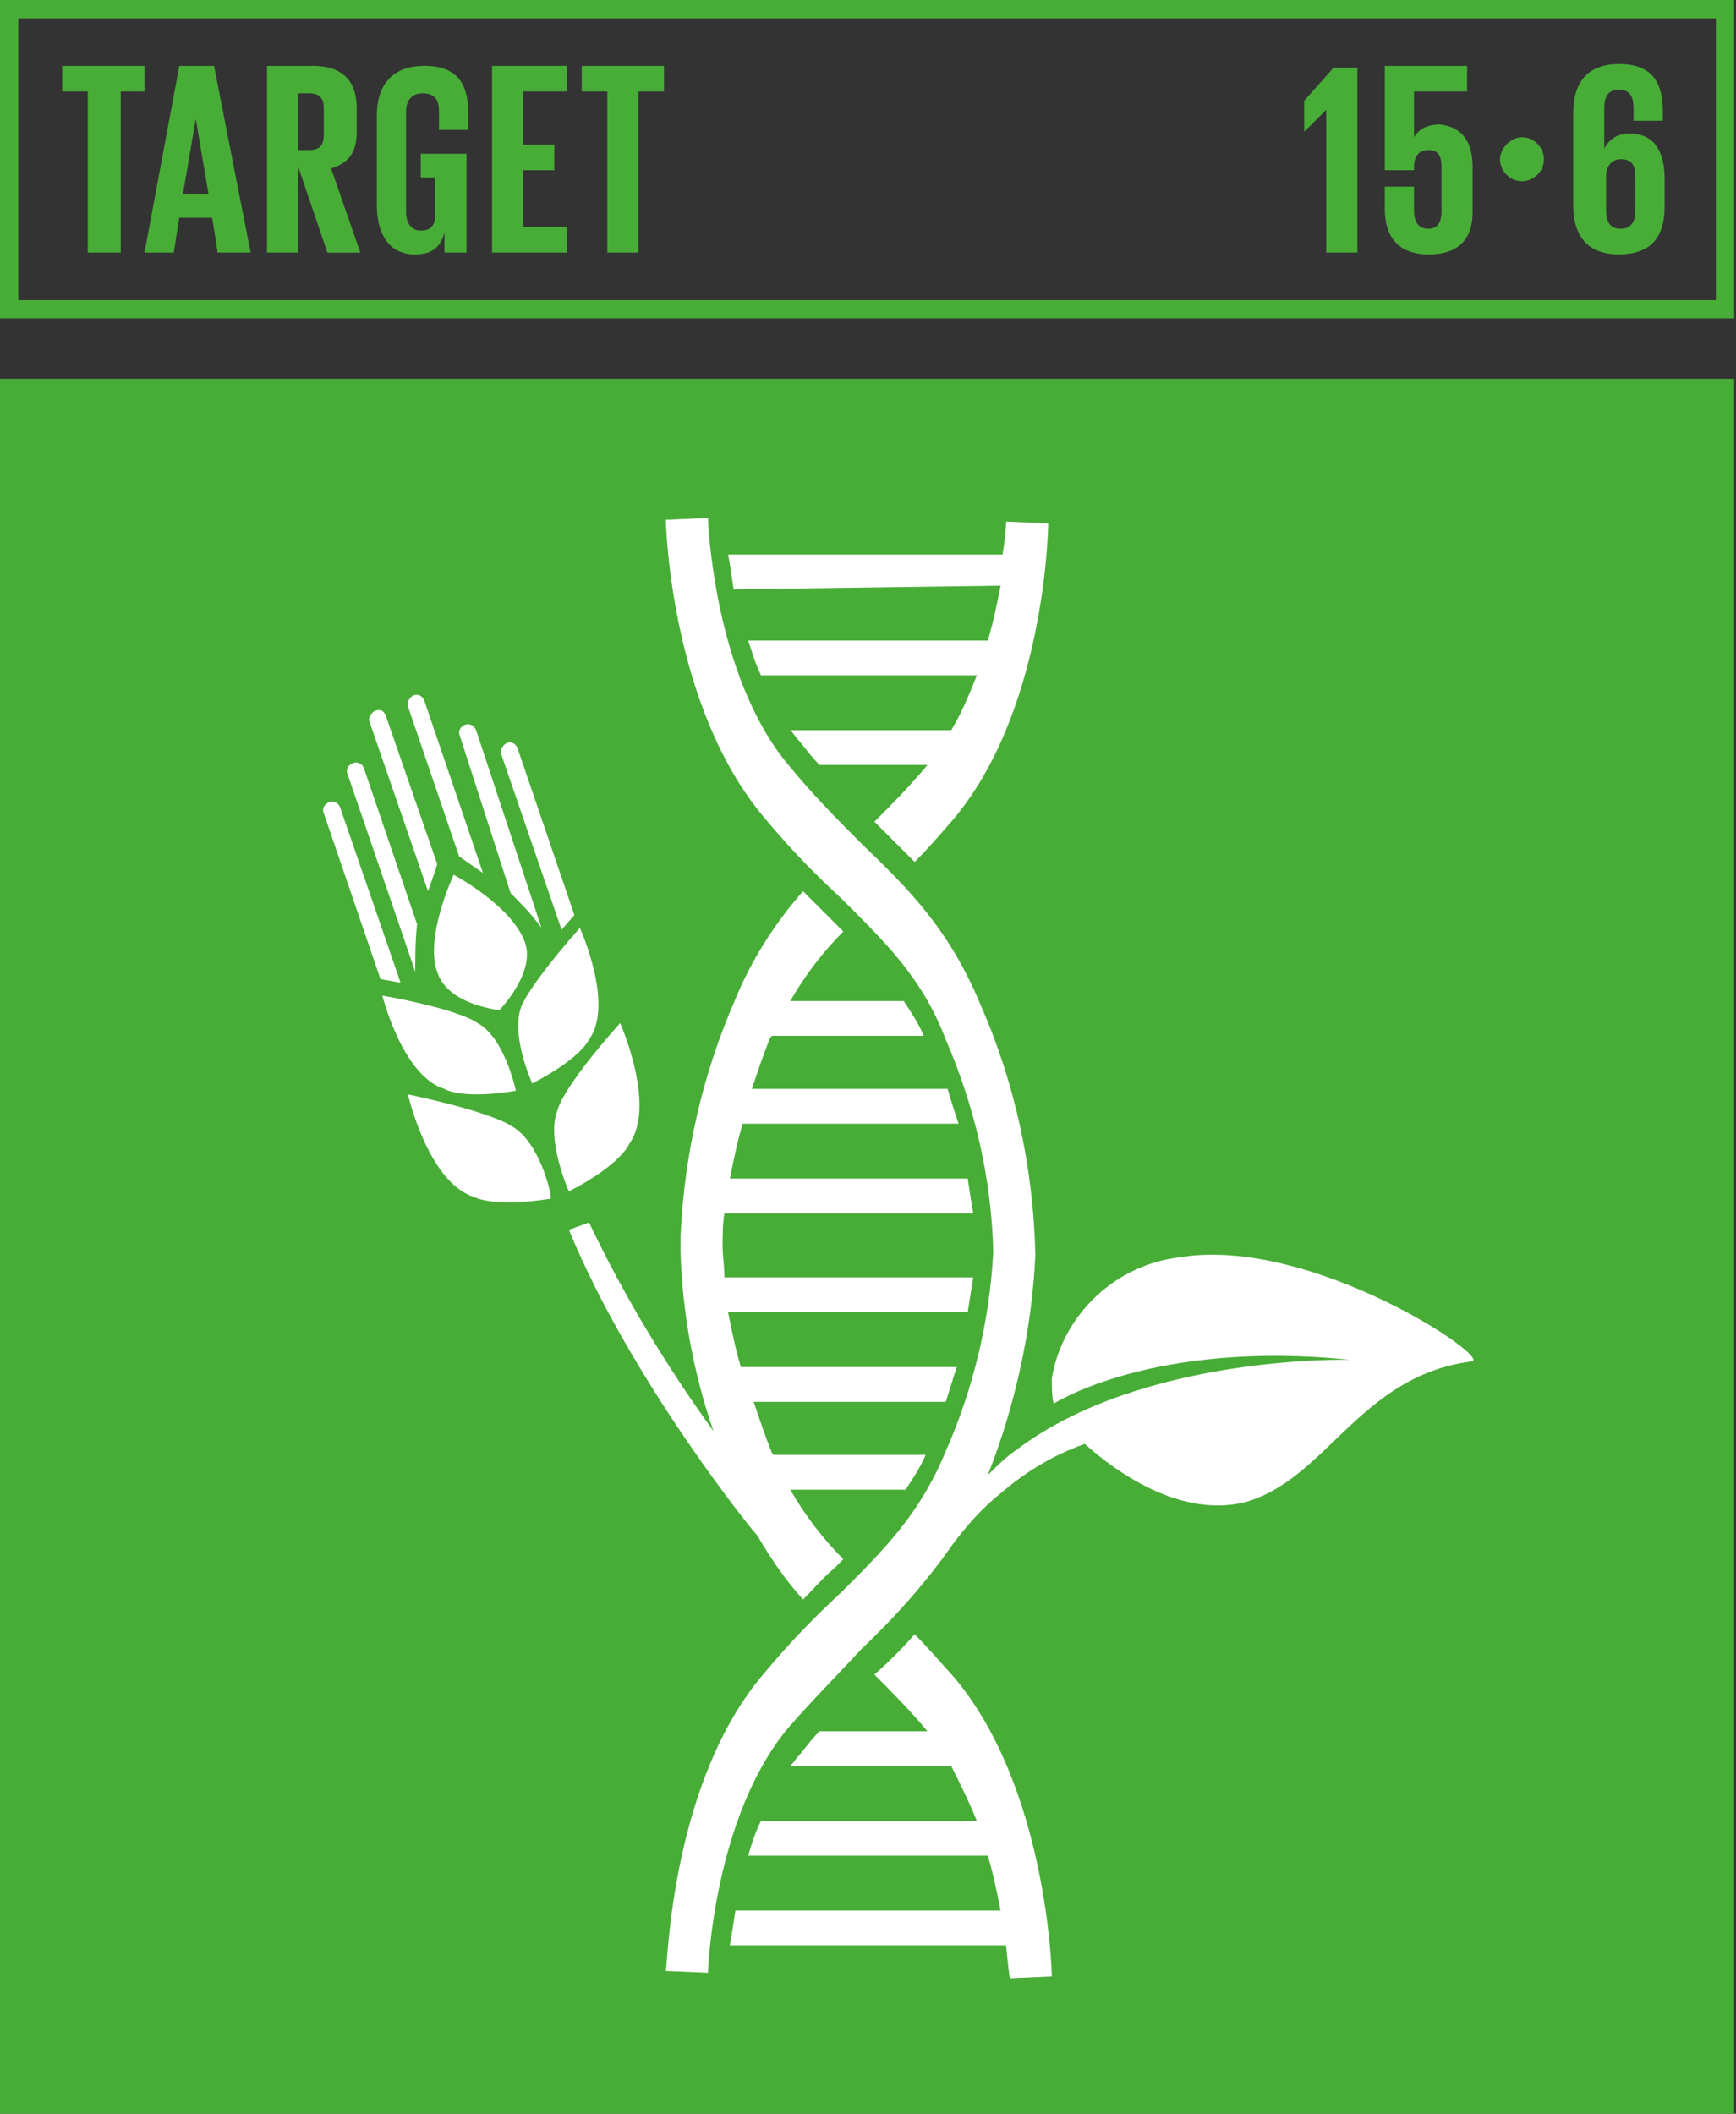 <?xml version="1.0" encoding="UTF-8"?><svg id="Capa_1" xmlns="http://www.w3.org/2000/svg" viewBox="0 0 467 568.37"><rect x="0" y="0" width="467" height="568.37" fill="#333333" stroke="none"/><defs><style>.cls-1{fill:#fff;}.cls-2{fill:#48ad37;}</style></defs><path class="cls-2" d="M4.92,80.7H461.59V4.92H4.92V80.7Zm462.08,4.92H0V0H466.51V85.62h.49Z"/><polygon class="cls-2" points="16.73 17.72 38.88 17.72 38.88 24.6 32.48 24.6 32.48 67.91 23.62 67.91 23.62 24.6 16.73 24.6 16.73 17.72"/><path class="cls-2" d="M49.21,52.16h6.89l-3.44-20.18-3.44,20.18Zm-10.33,15.75l9.35-50.19h9.35l9.84,50.19h-8.86l-1.48-9.35h-8.86l-1.48,9.35h-7.87Z"/><path class="cls-2" d="M80.21,24.6v15.75h2.95c2.95,0,3.94-1.48,3.94-3.94v-7.38c0-2.95-1.48-3.94-3.94-3.94h-2.95v-.49Zm0,20.18v23.13h-8.37V17.72h12.3c8.37,0,11.81,4.43,11.81,11.32v6.4c0,5.41-1.97,8.37-6.89,9.84l7.87,22.64h-8.86l-7.87-23.13Z"/><path class="cls-2" d="M113.67,41.34h11.81v26.57h-5.91v-5.41c-.98,3.94-3.44,5.91-7.87,5.91-7.38,0-10.33-5.91-10.33-13.29V31c0-7.87,3.94-13.29,12.79-13.29,9.35,0,11.81,5.41,11.81,12.79v4.43h-7.87v-4.92c0-2.95-.98-4.92-4.43-4.92-2.95,0-4.43,1.97-4.43,4.92v27.07c0,2.95,1.48,4.92,3.94,4.92,2.95,0,3.94-1.48,3.94-4.92v-9.35h-3.94v-6.4h.49Z"/><polygon class="cls-2" points="132.37 17.72 152.55 17.72 152.55 24.6 140.74 24.6 140.74 38.88 149.11 38.88 149.11 45.77 140.74 45.77 140.74 61.02 152.55 61.02 152.55 67.91 132.37 67.91 132.37 17.72"/><polygon class="cls-2" points="156.49 17.72 178.63 17.72 178.63 24.6 171.74 24.6 171.74 67.91 163.38 67.91 163.38 24.6 156.49 24.6 156.49 17.72"/><polygon class="cls-2" points="365.14 17.72 365.14 67.91 356.77 67.91 356.77 29.53 350.86 35.43 350.86 27.07 358.74 18.21 365.14 18.21 365.14 17.72"/><path class="cls-2" d="M396.14,44.78v12.3c0,6.89-3.44,11.32-11.81,11.32s-11.81-4.92-11.81-12.3v-5.91h7.87v6.4c0,2.95,.98,4.92,3.94,4.92,2.46,0,3.44-1.97,3.44-4.43v-12.3c0-2.95-.98-4.43-3.44-4.43s-3.94,1.48-3.94,4.43v.98h-7.87V17.72h22.14v6.89h-14.27v12.3c1.48-2.46,3.94-3.44,6.89-3.44,4.92,.49,8.86,3.44,8.86,11.32"/><path class="cls-2" d="M409.42,36.91c3.44,0,5.91,2.95,5.91,5.91,0,3.44-2.95,5.91-5.91,5.91-3.44,0-5.91-2.95-5.91-5.91s2.95-5.91,5.91-5.91"/><path class="cls-2" d="M439.93,56.59v-8.86c0-3.44-.98-4.92-3.94-4.92-2.46,0-3.94,1.97-3.94,4.43v9.35c0,2.95,.98,4.92,3.94,4.92,2.46,0,3.94-1.48,3.94-4.92m-16.73-1.48V30.51c0-7.87,3.44-13.29,12.3-13.29,9.35,0,11.81,5.41,11.81,12.79v2.46h-7.87v-3.44c0-2.95-.98-4.92-3.94-4.92s-3.94,1.97-3.94,4.92v10.83c1.48-2.46,3.44-3.94,6.89-3.94,5.91,0,9.35,3.94,9.35,12.3v7.38c0,7.87-3.44,12.79-12.3,12.79s-12.3-5.41-12.3-13.29"/><g><rect class="cls-2" y="101.86" width="466.51" height="466.51"/><path class="cls-1" d="M246.05,439.44c-3.44,3.94-6.89,7.38-10.83,10.83,4.43,4.43,9.35,9.35,14.27,15.25h-29.03c-1.97,1.97-3.44,3.94-5.41,6.4-.98,.98-1.48,1.97-2.46,2.95h43.3c2.46,4.92,4.92,9.84,6.89,14.76h-58.07c-1.48,2.95-2.46,5.91-3.44,9.35h64.46c1.48,4.92,2.46,9.84,3.44,14.76h-71.35c-.49,3.44-.98,6.4-1.48,9.35h74.31c.49,5.41,.98,8.86,.98,8.86l11.32-.49c0-1.97-1.48-50.69-26.08-80.21-4.43-4.92-7.38-8.37-10.83-11.81"/><path class="cls-1" d="M203.73,412.87c3.44,5.91,7.38,11.81,12.3,17.22,2.95-2.95,5.41-5.91,8.37-8.37l2.46-2.46c-5.41-5.41-10.33-11.81-14.27-18.7h31c1.97-2.95,3.94-5.91,5.41-9.35h-40.84l-.49-.49c-1.97-4.92-3.44-9.35-4.92-13.78h51.67c.98-2.95,1.97-6.4,2.95-9.35h-58.07c-1.48-4.92-2.46-9.84-3.44-14.76h64.46c.49-2.95,.98-6.4,1.48-9.35h-66.93c0-2.95-.49-5.91-.49-8.37s0-5.91,.49-8.86h66.93c-.49-2.95-.98-5.91-1.48-9.35h-63.97c.98-4.92,1.97-9.84,3.44-14.76h58.07c-.98-2.95-1.97-5.91-2.95-9.35h-52.65c1.48-4.43,2.95-8.86,4.92-13.78l.49-.49h40.84c-1.48-3.44-3.44-6.4-5.41-9.35h-30.51c3.94-6.89,8.86-13.29,14.27-18.7l-2.46-2.46c-2.46-2.46-5.41-5.41-8.37-8.37-7.38,8.37-13.78,18.21-18.21,29.03-8.86,20.18-13.78,41.83-14.76,63.97v3.94c.49,16.24,3.44,32.48,8.86,48.23-12.79-17.72-24.11-36.42-33.46-56.1l-5.41,1.97c16.73,40.84,50.69,82.67,50.69,82.18"/><path class="cls-1" d="M269.18,157.47c-.98,4.92-1.97,9.84-3.44,14.76h-64.46c.98,2.95,1.97,6.4,3.44,9.35h58.07c-1.97,4.92-3.94,9.84-6.89,14.76h-43.3c.98,.98,1.48,1.97,2.46,2.95,1.97,2.46,3.44,4.43,5.41,6.4h29.03c-4.92,5.91-9.84,10.83-14.27,15.25,3.94,3.94,7.38,7.38,10.83,10.83,3.44-3.44,6.4-6.89,9.84-10.83,25.1-29.03,26.08-78.24,26.08-80.21l-11.32-.49s0,3.44-.98,8.86h-73.81c.49,2.46,.98,5.91,1.48,9.35l71.85-.98Z"/><path class="cls-1" d="M317.4,338.07c-17.22,1.97-31.49,15.26-34.45,32.48,0,2.46,0,4.92,.49,6.89,0,0,26.57-17.22,79.72-11.81,0,0-55.61-1.48-89.56,24.11-2.95,1.97-5.41,4.43-7.87,6.89,7.38-18.7,11.81-38.88,12.79-59.05-.49-23.13-5.41-46.26-14.76-67.42-8.37-20.18-19.19-31-31.99-43.3-6.4-6.4-12.79-12.79-19.68-21.16-20.18-24.11-21.65-65.94-21.65-66.43l-11.32,.49c0,1.97,1.48,50.69,26.57,80.21,7.38,8.86,14.27,15.75,20.67,21.65,11.81,11.81,21.65,21.16,28.05,37.89,7.87,18.21,12.3,37.4,12.79,57.08-.98,18.7-5.41,36.91-12.79,53.64-6.89,16.73-16.24,26.08-28.05,37.89-6.4,5.91-13.29,12.79-20.67,21.65-25.1,29.03-26.08,78.24-26.57,80.21l11.32,.49c0-.49,1.48-41.83,21.65-65.94,7.38-8.37,13.78-14.76,19.68-21.16,8.86-8.37,17.22-17.72,24.11-27.56,3.94-5.41,8.37-10.33,13.29-14.27,6.89-5.91,14.27-10.33,22.64-13.29,9.35,8.37,26.08,19.68,42.81,15.75,22.14-5.91,31-33.95,61.02-37.89,7.38,0-42.81-33.95-78.24-28.05"/><path class="cls-1" d="M141.23,253.43c-3.44-9.84-19.19-18.21-19.19-18.21,0,0-7.87,16.73-4.43,26.08,2.46,7.87,13.29,9.84,16.73,10.33-.49,.49,9.84-9.84,6.89-18.21"/><path class="cls-1" d="M119.58,292.8s4.43,2.95,19.19,.49c0,0-2.95-14.27-10.33-18.21,0,0-3.94-3.44-25.59-7.38,0,0,5.41,21.65,16.73,25.1"/><path class="cls-1" d="M137.3,302.64s-4.43-3.44-27.56-8.37c0,0,5.41,23.62,17.72,27.56,0,0,4.92,2.95,20.67,.49,.49-.49-2.95-15.75-10.83-19.68"/><path class="cls-1" d="M143.2,291.32c13.29-6.89,15.25-11.81,15.25-11.81,6.89-9.35-2.46-30.02-2.46-30.02-14.27,16.24-15.75,21.16-15.75,21.16-2.95,7.87,2.95,20.67,2.95,20.67"/><path class="cls-1" d="M169.28,307.56c7.38-10.33-2.46-32.48-2.46-32.48-15.75,17.72-16.73,23.13-16.73,23.13-3.44,7.87,2.95,22.14,2.95,22.14,14.27-7.38,16.24-12.79,16.24-12.79"/><path class="cls-1" d="M91.53,217.19c-.49-1.47-1.97-1.96-2.95-1.47-1.48,.49-1.97,1.96-1.48,2.94l15.25,44.61,5.41,.98-16.24-47.06Z"/><path class="cls-1" d="M111.71,261.3h0c0-4.43,0-8.37,.49-12.79l-14.27-41.83c-.49-1.48-1.97-1.97-2.95-1.48-1.48,.49-1.97,1.97-1.48,2.95l18.21,53.15Z"/><path class="cls-1" d="M115.15,239.65c.98-2.94,1.97-5.39,2.46-7.35l-13.78-39.71c-.49-1.47-1.48-1.96-2.95-1.47-.98,.49-1.97,1.96-1.48,2.94l15.75,45.59Z"/><path class="cls-1" d="M151.07,249.99l3.44-3.94-15.26-44.78c-.49-1.48-1.97-1.97-2.95-1.48s-1.97,1.97-1.48,2.95l16.24,47.24Z"/><path class="cls-1" d="M137.36,240.14c2.93,2.95,5.86,5.91,8.29,9.35l-17.57-53.15c-.49-.98-1.46-1.97-2.93-1.48-1.46,.49-1.95,1.97-1.46,2.95l13.66,42.32Z"/><path class="cls-1" d="M123.52,230.3l6.4,4.43-15.75-46.26c-.49-1.48-1.97-1.97-2.95-1.48-.98,.49-1.97,1.97-1.48,2.95l13.78,40.35Z"/></g></svg>